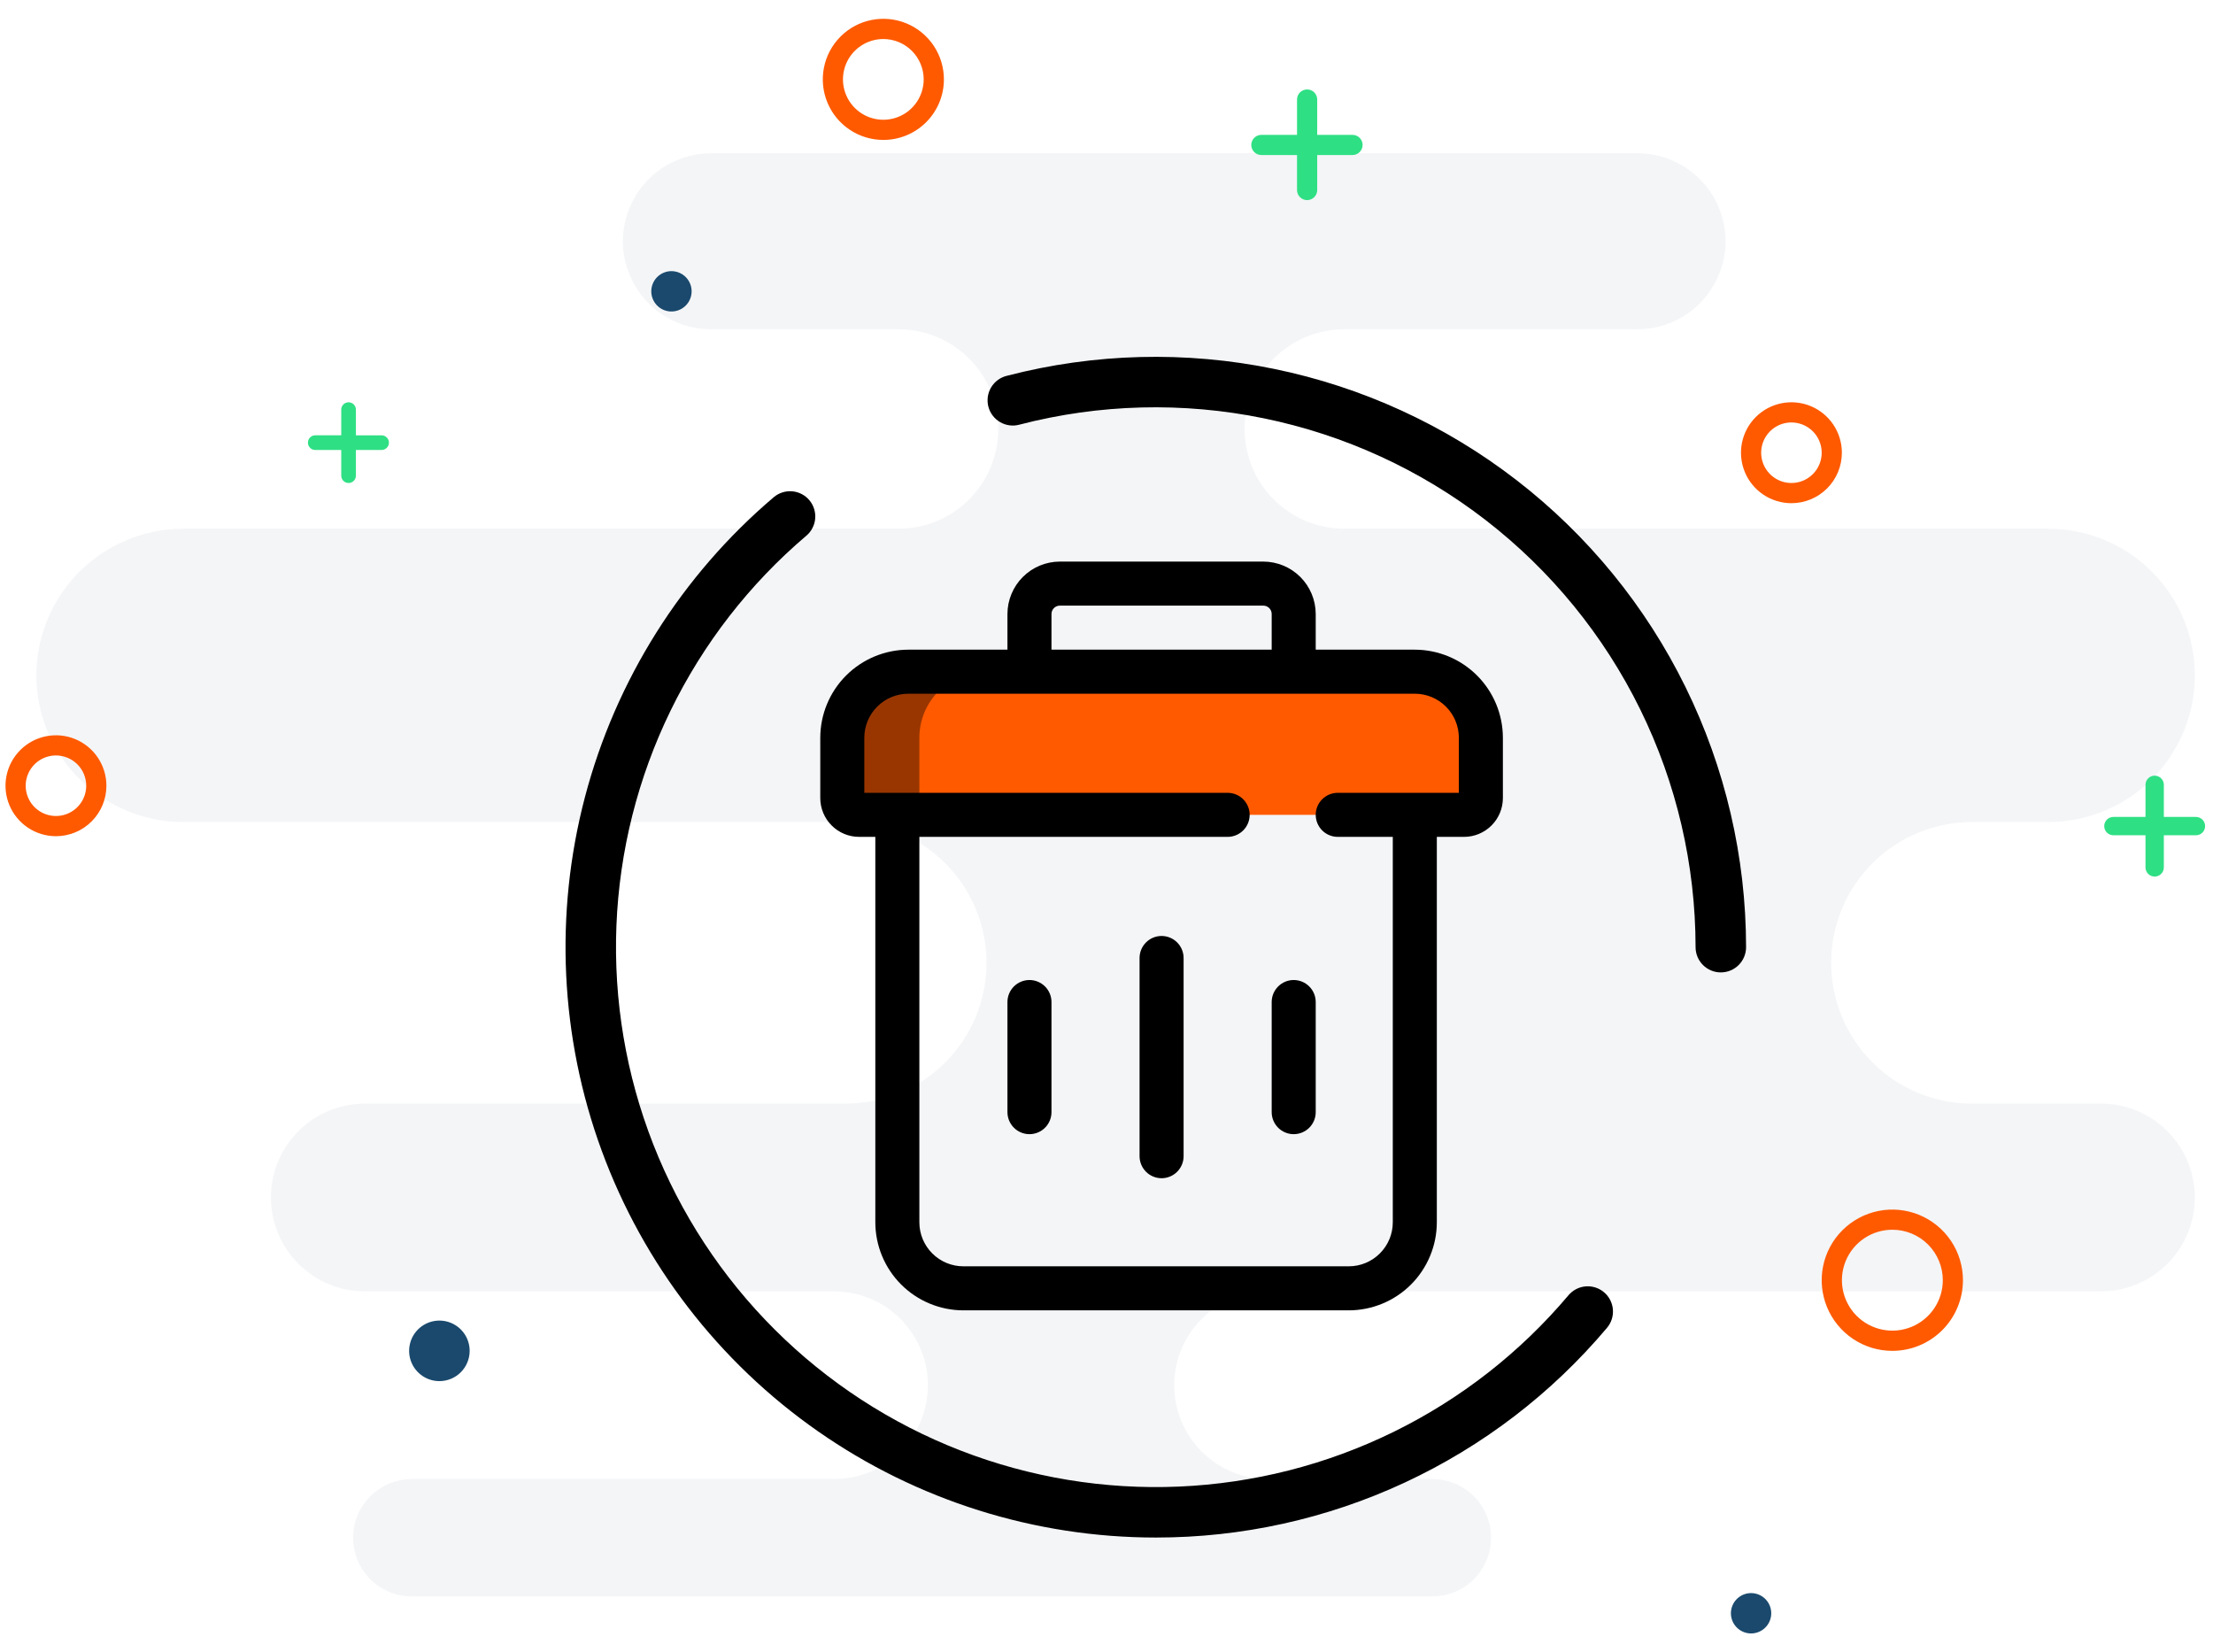 <svg width="201" height="150" viewBox="0 0 201 150" fill="none" xmlns="http://www.w3.org/2000/svg">
<g clip-path="url(#clip0_1_353)">
<path opacity="0.11" d="M3.299 61.335C3.307 64.865 4.713 68.248 7.209 70.744C9.705 73.24 13.088 74.646 16.618 74.654H76.818C80.209 74.654 83.461 76.001 85.859 78.399C88.257 80.797 89.604 84.049 89.604 87.44C89.604 90.831 88.257 94.083 85.859 96.481C83.461 98.879 80.209 100.226 76.818 100.226H33.133C30.872 100.226 28.704 101.124 27.106 102.723C25.507 104.321 24.609 106.489 24.609 108.75C24.609 111.011 25.507 113.179 27.106 114.777C28.704 116.376 30.872 117.274 33.133 117.274H75.753C78.014 117.274 80.182 118.172 81.78 119.771C83.379 121.369 84.277 123.537 84.277 125.798C84.277 128.059 83.379 130.227 81.78 131.825C80.182 133.424 78.014 134.322 75.753 134.322H37.399C35.986 134.322 34.631 134.883 33.632 135.882C32.633 136.882 32.072 138.237 32.072 139.65C32.072 141.062 32.633 142.418 33.632 143.417C34.631 144.416 35.986 144.977 37.399 144.977H130.099C131.512 144.977 132.867 144.416 133.866 143.417C134.865 142.418 135.427 141.062 135.427 139.65C135.427 138.237 134.865 136.882 133.866 135.882C132.867 134.883 131.512 134.322 130.099 134.322H115.175C112.914 134.322 110.746 133.424 109.148 131.825C107.549 130.227 106.651 128.059 106.651 125.798C106.651 123.537 107.549 121.369 109.148 119.771C110.746 118.172 112.914 117.274 115.175 117.274H190.825C193.086 117.274 195.254 116.376 196.852 114.777C198.451 113.179 199.349 111.011 199.349 108.75C199.349 106.489 198.451 104.321 196.852 102.723C195.254 101.124 193.086 100.226 190.825 100.226H179.105C175.714 100.226 172.462 98.879 170.064 96.481C167.666 94.083 166.319 90.831 166.319 87.44C166.319 84.049 167.666 80.797 170.064 78.399C172.462 76.001 175.714 74.654 179.105 74.654H186.031C187.78 74.654 189.512 74.309 191.128 73.64C192.744 72.971 194.212 71.99 195.449 70.753C196.686 69.516 197.667 68.048 198.336 66.432C199.006 64.816 199.35 63.084 199.35 61.335C199.35 59.586 199.006 57.854 198.336 56.238C197.667 54.622 196.686 53.154 195.449 51.917C194.212 50.68 192.744 49.699 191.128 49.03C189.512 48.361 187.78 48.016 186.031 48.016H122.099C119.697 48.016 117.393 47.062 115.695 45.363C113.996 43.665 113.042 41.361 113.042 38.959C113.042 36.557 113.996 34.253 115.695 32.555C117.393 30.856 119.697 29.902 122.099 29.902H148.736C150.387 29.9 151.996 29.387 153.343 28.433C154.69 27.479 155.708 26.131 156.258 24.575C156.571 23.722 156.73 22.82 156.727 21.911C156.724 19.793 155.882 17.762 154.384 16.265C152.887 14.767 150.856 13.924 148.738 13.921H64.565C62.447 13.925 60.417 14.769 58.919 16.267C57.422 17.764 56.578 19.794 56.574 21.912C56.571 22.821 56.73 23.723 57.043 24.576C57.591 26.133 58.609 27.482 59.956 28.436C61.304 29.39 62.914 29.903 64.565 29.903H81.612C84.014 29.903 86.318 30.857 88.016 32.556C89.715 34.254 90.669 36.558 90.669 38.96C90.669 41.362 89.715 43.666 88.016 45.364C86.318 47.063 84.014 48.017 81.612 48.017H16.618C13.088 48.026 9.706 49.431 7.21 51.927C4.714 54.423 3.308 57.805 3.299 61.335Z" fill="#45536D" fill-opacity="0.5"/>
<path d="M104.975 139.632C94 139.631 83.29 136.263 74.29 129.98C65.291 123.698 58.437 114.806 54.653 104.504C50.869 94.201 50.338 82.986 53.132 72.373C55.926 61.76 61.91 52.259 70.275 45.155C70.504 44.96 70.77 44.812 71.056 44.72C71.343 44.628 71.644 44.593 71.944 44.617C72.244 44.642 72.536 44.725 72.804 44.862C73.072 44.999 73.31 45.188 73.504 45.417C73.699 45.647 73.847 45.912 73.939 46.199C74.031 46.485 74.066 46.787 74.042 47.087C74.018 47.386 73.934 47.679 73.797 47.946C73.66 48.214 73.471 48.452 73.242 48.647C68.073 53.036 63.871 58.45 60.901 64.546C57.932 70.642 56.259 77.288 55.988 84.064C55.718 90.84 56.856 97.597 59.33 103.911C61.804 110.224 65.562 115.956 70.364 120.743C75.167 125.531 80.91 129.27 87.231 131.724C93.552 134.179 100.314 135.296 107.088 135.004C113.863 134.712 120.504 133.018 126.591 130.029C132.677 127.041 138.078 122.821 142.451 117.639C142.644 117.407 142.882 117.216 143.15 117.076C143.417 116.936 143.71 116.85 144.011 116.824C144.312 116.798 144.615 116.831 144.903 116.922C145.191 117.014 145.458 117.161 145.689 117.356C145.92 117.551 146.11 117.79 146.248 118.058C146.386 118.327 146.47 118.62 146.494 118.922C146.518 119.223 146.483 119.526 146.39 119.813C146.297 120.1 146.147 120.366 145.951 120.596C140.922 126.564 134.648 131.36 127.571 134.648C120.493 137.937 112.781 139.638 104.977 139.632" fill="black"/>
<path d="M156.295 88.309C155.687 88.309 155.105 88.068 154.675 87.638C154.245 87.208 154.004 86.626 154.004 86.018C153.997 78.528 152.276 71.138 148.972 64.416C145.668 57.694 140.869 51.817 134.943 47.236C129.017 42.655 122.121 39.492 114.783 37.988C107.445 36.484 99.86 36.68 92.61 38.56C92.316 38.643 92.009 38.666 91.707 38.629C91.404 38.591 91.112 38.493 90.847 38.341C90.583 38.19 90.351 37.986 90.166 37.744C89.981 37.501 89.847 37.224 89.77 36.929C89.694 36.633 89.677 36.326 89.721 36.024C89.766 35.722 89.869 35.432 90.027 35.171C90.185 34.91 90.393 34.683 90.639 34.503C90.886 34.324 91.166 34.195 91.463 34.125C99.391 32.068 107.684 31.854 115.707 33.498C123.731 35.142 131.271 38.602 137.751 43.611C144.231 48.62 149.478 55.046 153.09 62.396C156.703 69.747 158.584 77.827 158.591 86.017C158.591 86.625 158.35 87.207 157.92 87.637C157.49 88.067 156.908 88.308 156.3 88.308" fill="black"/>
<path d="M42.658 122.678C42.658 122.134 42.497 121.603 42.195 121.151C41.893 120.699 41.463 120.346 40.961 120.138C40.459 119.93 39.906 119.876 39.373 119.982C38.839 120.088 38.35 120.35 37.965 120.734C37.581 121.119 37.319 121.608 37.213 122.142C37.107 122.675 37.161 123.228 37.369 123.73C37.577 124.232 37.93 124.662 38.382 124.964C38.834 125.266 39.365 125.427 39.909 125.427C40.638 125.427 41.337 125.137 41.853 124.622C42.368 124.106 42.658 123.407 42.658 122.678Z" fill="#1A496D"/>
<path d="M62.818 26.452C62.817 26.028 62.669 25.618 62.4 25.291C62.13 24.964 61.756 24.741 61.34 24.659C60.925 24.577 60.494 24.641 60.12 24.842C59.747 25.042 59.455 25.365 59.293 25.757C59.131 26.148 59.11 26.584 59.233 26.989C59.356 27.394 59.616 27.744 59.969 27.98C60.321 28.215 60.744 28.321 61.166 28.279C61.587 28.238 61.981 28.052 62.281 27.752C62.452 27.581 62.587 27.379 62.679 27.155C62.771 26.933 62.819 26.693 62.818 26.452Z" fill="#1A496D"/>
<path d="M160.877 146.505C160.876 146.081 160.728 145.671 160.459 145.344C160.19 145.017 159.815 144.794 159.4 144.712C158.984 144.63 158.553 144.694 158.179 144.895C157.806 145.095 157.514 145.418 157.352 145.81C157.19 146.201 157.169 146.637 157.292 147.042C157.415 147.447 157.675 147.797 158.028 148.033C158.38 148.268 158.803 148.374 159.225 148.332C159.646 148.291 160.04 148.104 160.34 147.805C160.511 147.634 160.646 147.432 160.738 147.209C160.83 146.985 160.877 146.746 160.877 146.505Z" fill="#1A496D"/>
<path d="M171.874 122.678C170.605 122.678 169.365 122.302 168.31 121.597C167.255 120.892 166.433 119.89 165.947 118.718C165.462 117.546 165.335 116.256 165.582 115.012C165.83 113.767 166.441 112.624 167.338 111.727C168.235 110.83 169.378 110.219 170.622 109.971C171.867 109.724 173.157 109.851 174.329 110.336C175.501 110.822 176.503 111.644 177.208 112.699C177.913 113.754 178.289 114.994 178.289 116.263C178.289 117.964 177.613 119.596 176.41 120.799C175.207 122.002 173.575 122.678 171.874 122.678ZM171.874 111.678C170.968 111.679 170.082 111.948 169.329 112.452C168.576 112.955 167.99 113.671 167.643 114.508C167.297 115.345 167.206 116.266 167.383 117.155C167.56 118.044 167.997 118.86 168.637 119.5C169.278 120.141 170.094 120.577 170.983 120.754C171.872 120.931 172.793 120.84 173.63 120.494C174.467 120.147 175.182 119.56 175.686 118.807C176.19 118.054 176.459 117.168 176.459 116.262C176.459 115.66 176.341 115.064 176.11 114.507C175.88 113.951 175.542 113.445 175.117 113.02C174.691 112.594 174.185 112.256 173.629 112.026C173.072 111.796 172.476 111.678 171.874 111.678Z" fill="#FF5A00"/>
<path d="M162.71 45.697C161.804 45.697 160.918 45.428 160.164 44.925C159.411 44.421 158.824 43.706 158.477 42.868C158.13 42.031 158.039 41.11 158.216 40.221C158.393 39.332 158.829 38.516 159.47 37.875C160.111 37.234 160.927 36.798 161.816 36.621C162.705 36.444 163.626 36.535 164.463 36.882C165.301 37.228 166.016 37.816 166.52 38.569C167.023 39.323 167.292 40.209 167.292 41.115C167.292 42.33 166.809 43.496 165.95 44.355C165.091 45.214 163.925 45.697 162.71 45.697ZM162.71 38.365C162.166 38.365 161.635 38.526 161.183 38.828C160.731 39.13 160.378 39.56 160.17 40.062C159.962 40.564 159.908 41.117 160.014 41.65C160.12 42.184 160.382 42.673 160.766 43.058C161.151 43.442 161.64 43.704 162.174 43.81C162.707 43.916 163.26 43.862 163.762 43.654C164.264 43.446 164.694 43.093 164.996 42.641C165.298 42.189 165.459 41.658 165.459 41.114C165.459 40.385 165.169 39.686 164.654 39.17C164.138 38.655 163.439 38.365 162.71 38.365Z" fill="#FF5A00"/>
<path d="M80.232 12.708C79.144 12.708 78.081 12.385 77.176 11.781C76.272 11.177 75.567 10.318 75.151 9.313C74.734 8.308 74.626 7.202 74.838 6.135C75.05 5.068 75.574 4.088 76.343 3.319C77.112 2.55 78.092 2.026 79.159 1.814C80.226 1.601 81.332 1.71 82.337 2.127C83.342 2.543 84.201 3.248 84.805 4.152C85.409 5.057 85.732 6.12 85.732 7.208C85.732 8.667 85.153 10.066 84.121 11.097C83.09 12.129 81.691 12.708 80.232 12.708ZM80.232 3.544C79.507 3.544 78.798 3.758 78.195 4.161C77.591 4.564 77.121 5.136 76.843 5.806C76.566 6.476 76.493 7.213 76.634 7.925C76.776 8.636 77.125 9.289 77.638 9.802C78.151 10.315 78.804 10.664 79.515 10.806C80.227 10.947 80.964 10.874 81.634 10.597C82.304 10.319 82.876 9.849 83.279 9.245C83.682 8.642 83.896 7.933 83.896 7.208C83.895 6.236 83.509 5.305 82.822 4.618C82.135 3.931 81.204 3.545 80.232 3.544Z" fill="#FF5A00"/>
<path d="M5.082 75.939C4.176 75.939 3.29 75.67 2.536 75.167C1.783 74.663 1.196 73.948 0.849 73.111C0.502 72.273 0.411 71.352 0.588 70.463C0.765 69.574 1.201 68.758 1.842 68.117C2.483 67.476 3.299 67.04 4.188 66.863C5.077 66.686 5.998 66.777 6.835 67.124C7.673 67.471 8.388 68.058 8.892 68.811C9.395 69.565 9.664 70.451 9.664 71.357C9.664 72.572 9.181 73.738 8.322 74.597C7.463 75.456 6.297 75.939 5.082 75.939ZM5.082 68.607C4.538 68.607 4.007 68.768 3.555 69.07C3.103 69.372 2.75 69.802 2.542 70.304C2.334 70.806 2.28 71.359 2.386 71.892C2.492 72.426 2.754 72.915 3.138 73.3C3.523 73.684 4.012 73.946 4.546 74.052C5.079 74.158 5.632 74.104 6.134 73.896C6.636 73.688 7.066 73.335 7.368 72.883C7.67 72.431 7.831 71.9 7.831 71.356C7.831 70.627 7.541 69.928 7.026 69.412C6.51 68.897 5.811 68.607 5.082 68.607Z" fill="#FF5A00"/>
<path d="M123.762 13.163C123.761 13.406 123.664 13.638 123.493 13.81C123.321 13.982 123.089 14.078 122.846 14.079H119.638V17.287C119.63 17.525 119.53 17.75 119.359 17.916C119.188 18.081 118.959 18.174 118.721 18.174C118.484 18.174 118.255 18.081 118.084 17.916C117.913 17.75 117.813 17.525 117.805 17.287V14.08H114.597C114.474 14.084 114.352 14.063 114.237 14.019C114.122 13.975 114.017 13.908 113.929 13.823C113.841 13.737 113.77 13.635 113.722 13.521C113.674 13.408 113.65 13.287 113.65 13.164C113.65 13.041 113.674 12.919 113.722 12.806C113.77 12.692 113.841 12.59 113.929 12.505C114.017 12.419 114.122 12.352 114.237 12.308C114.352 12.264 114.474 12.243 114.597 12.247H117.805V9.039C117.805 8.796 117.902 8.563 118.073 8.391C118.245 8.219 118.478 8.123 118.721 8.123C118.965 8.123 119.198 8.219 119.37 8.391C119.541 8.563 119.638 8.796 119.638 9.039V12.247H122.846C123.089 12.248 123.321 12.345 123.493 12.516C123.664 12.688 123.761 12.92 123.762 13.163Z" fill="#2FDF84"/>
<path d="M35.326 40.199C35.325 40.375 35.255 40.544 35.13 40.669C35.005 40.794 34.837 40.864 34.66 40.865H32.326V43.198C32.326 43.375 32.256 43.544 32.131 43.669C32.006 43.794 31.837 43.864 31.66 43.864C31.483 43.864 31.314 43.794 31.189 43.669C31.064 43.544 30.994 43.375 30.994 43.198V40.865H28.66C28.57 40.868 28.481 40.854 28.397 40.822C28.313 40.79 28.236 40.741 28.172 40.679C28.107 40.617 28.056 40.542 28.02 40.46C27.985 40.377 27.967 40.288 27.967 40.199C27.967 40.109 27.985 40.02 28.02 39.937C28.056 39.855 28.107 39.78 28.172 39.718C28.236 39.656 28.313 39.607 28.397 39.575C28.481 39.543 28.57 39.529 28.66 39.532H30.994V37.199C30.994 37.022 31.064 36.853 31.189 36.728C31.314 36.603 31.483 36.533 31.66 36.533C31.837 36.533 32.006 36.603 32.131 36.728C32.256 36.853 32.326 37.022 32.326 37.199V39.533H34.659C34.836 39.533 35.005 39.604 35.129 39.729C35.254 39.853 35.325 40.023 35.326 40.199Z" fill="#2FDF84"/>
<path d="M200.284 75.023C200.283 75.244 200.196 75.455 200.039 75.612C199.883 75.768 199.672 75.856 199.451 75.856H196.535V78.772C196.535 78.881 196.513 78.99 196.472 79.091C196.43 79.192 196.368 79.284 196.291 79.361C196.214 79.438 196.122 79.5 196.021 79.542C195.92 79.584 195.811 79.605 195.702 79.605C195.593 79.605 195.484 79.584 195.383 79.542C195.282 79.5 195.19 79.438 195.113 79.361C195.036 79.284 194.974 79.192 194.932 79.091C194.891 78.99 194.869 78.881 194.869 78.772V75.856H191.953C191.732 75.856 191.52 75.768 191.364 75.612C191.208 75.456 191.12 75.244 191.12 75.023C191.12 74.802 191.208 74.59 191.364 74.434C191.52 74.278 191.732 74.19 191.953 74.19H194.869V71.274C194.869 71.165 194.891 71.056 194.932 70.955C194.974 70.854 195.036 70.762 195.113 70.685C195.19 70.608 195.282 70.546 195.383 70.504C195.484 70.463 195.593 70.441 195.702 70.441C195.811 70.441 195.92 70.463 196.021 70.504C196.122 70.546 196.214 70.608 196.291 70.685C196.368 70.762 196.43 70.854 196.472 70.955C196.513 71.056 196.535 71.165 196.535 71.274V74.19H199.451C199.672 74.191 199.883 74.278 200.039 74.435C200.196 74.591 200.283 74.802 200.284 75.023Z" fill="#2FDF84"/>
<path d="M128.503 61H82.503C80.912 61 79.386 61.632 78.26 62.757C77.135 63.883 76.503 65.409 76.503 67V72.472C76.503 72.877 76.664 73.266 76.951 73.552C77.237 73.839 77.626 74 78.031 74H132.975C133.38 74 133.769 73.839 134.055 73.552C134.342 73.266 134.503 72.877 134.503 72.472V67C134.503 65.409 133.871 63.883 132.746 62.757C131.62 61.632 130.094 61 128.503 61Z" fill="#FF5A00"/>
<path d="M83.503 67V72.47C83.502 72.671 83.541 72.871 83.618 73.056C83.695 73.242 83.807 73.411 83.949 73.554C84.092 73.696 84.261 73.808 84.447 73.885C84.632 73.962 84.832 74.001 85.033 74H78.033C77.832 74.001 77.632 73.962 77.447 73.885C77.261 73.808 77.092 73.696 76.949 73.554C76.807 73.411 76.695 73.242 76.618 73.056C76.541 72.871 76.502 72.671 76.503 72.47V67C76.503 65.409 77.135 63.883 78.26 62.757C79.386 61.632 80.912 61 82.503 61H89.503C87.912 61 86.386 61.632 85.26 62.757C84.135 63.883 83.503 65.409 83.503 67Z" fill="black" fill-opacity="0.4"/>
<path d="M128.503 59H119.503V55.76C119.5 54.498 118.998 53.289 118.106 52.397C117.214 51.505 116.005 51.003 114.743 51H96.263C95.001 51.003 93.792 51.505 92.9 52.397C92.008 53.289 91.506 54.498 91.503 55.76V59H82.503C80.382 59.003 78.349 59.847 76.849 61.346C75.35 62.846 74.506 64.879 74.503 67V72.47C74.503 72.934 74.594 73.393 74.771 73.821C74.949 74.249 75.209 74.639 75.537 74.966C75.864 75.294 76.254 75.554 76.682 75.732C77.11 75.909 77.569 76 78.033 76H79.503V111C79.506 113.121 80.35 115.154 81.849 116.654C83.349 118.153 85.382 118.997 87.503 119H122.503C124.624 118.997 126.657 118.153 128.157 116.654C129.656 115.154 130.5 113.121 130.503 111V76H132.973C133.437 76 133.896 75.909 134.324 75.732C134.752 75.554 135.142 75.294 135.469 74.966C135.797 74.639 136.057 74.249 136.235 73.821C136.412 73.393 136.503 72.934 136.503 72.47V67C136.5 64.879 135.656 62.846 134.157 61.346C132.657 59.847 130.624 59.003 128.503 59ZM95.503 55.76C95.503 55.558 95.583 55.365 95.726 55.223C95.868 55.08 96.061 55 96.263 55H114.743C114.945 55 115.138 55.08 115.28 55.223C115.423 55.365 115.503 55.558 115.503 55.76V59H95.503V55.76ZM132.503 72H121.503C120.973 72 120.464 72.211 120.089 72.586C119.714 72.961 119.503 73.47 119.503 74C119.503 74.53 119.714 75.039 120.089 75.414C120.464 75.789 120.973 76 121.503 76H126.503V111C126.503 112.061 126.082 113.078 125.331 113.828C124.581 114.579 123.564 115 122.503 115H87.503C86.442 115 85.425 114.579 84.675 113.828C83.924 113.078 83.503 112.061 83.503 111V76H111.503C112.033 76 112.542 75.789 112.917 75.414C113.292 75.039 113.503 74.53 113.503 74C113.503 73.47 113.292 72.961 112.917 72.586C112.542 72.211 112.033 72 111.503 72H78.503V67C78.503 65.939 78.924 64.922 79.675 64.172C80.425 63.421 81.442 63 82.503 63H128.503C129.564 63 130.581 63.421 131.331 64.172C132.082 64.922 132.503 65.939 132.503 67V72Z" fill="black"/>
<path d="M93.503 103C92.973 103 92.464 102.789 92.089 102.414C91.714 102.039 91.503 101.53 91.503 101V91C91.503 90.47 91.714 89.961 92.089 89.586C92.464 89.211 92.973 89 93.503 89C94.033 89 94.542 89.211 94.917 89.586C95.292 89.961 95.503 90.47 95.503 91V101C95.503 101.53 95.292 102.039 94.917 102.414C94.542 102.789 94.033 103 93.503 103Z" fill="black"/>
<path d="M105.503 107C104.973 107 104.464 106.789 104.089 106.414C103.714 106.039 103.503 105.53 103.503 105V87C103.503 86.47 103.714 85.961 104.089 85.586C104.464 85.211 104.973 85 105.503 85C106.033 85 106.542 85.211 106.917 85.586C107.292 85.961 107.503 86.47 107.503 87V105C107.503 105.53 107.292 106.039 106.917 106.414C106.542 106.789 106.033 107 105.503 107Z" fill="black"/>
<path d="M117.503 103C116.973 103 116.464 102.789 116.089 102.414C115.714 102.039 115.503 101.53 115.503 101V91C115.503 90.47 115.714 89.961 116.089 89.586C116.464 89.211 116.973 89 117.503 89C118.033 89 118.542 89.211 118.917 89.586C119.292 89.961 119.503 90.47 119.503 91V101C119.503 101.53 119.292 102.039 118.917 102.414C118.542 102.789 118.033 103 117.503 103Z" fill="black"/>
</g>
<defs>
<clipPath id="clip0_1_353">
<rect width="200.004" height="150" fill="white" transform="translate(0.5)"/>
</clipPath>
</defs>
</svg>
